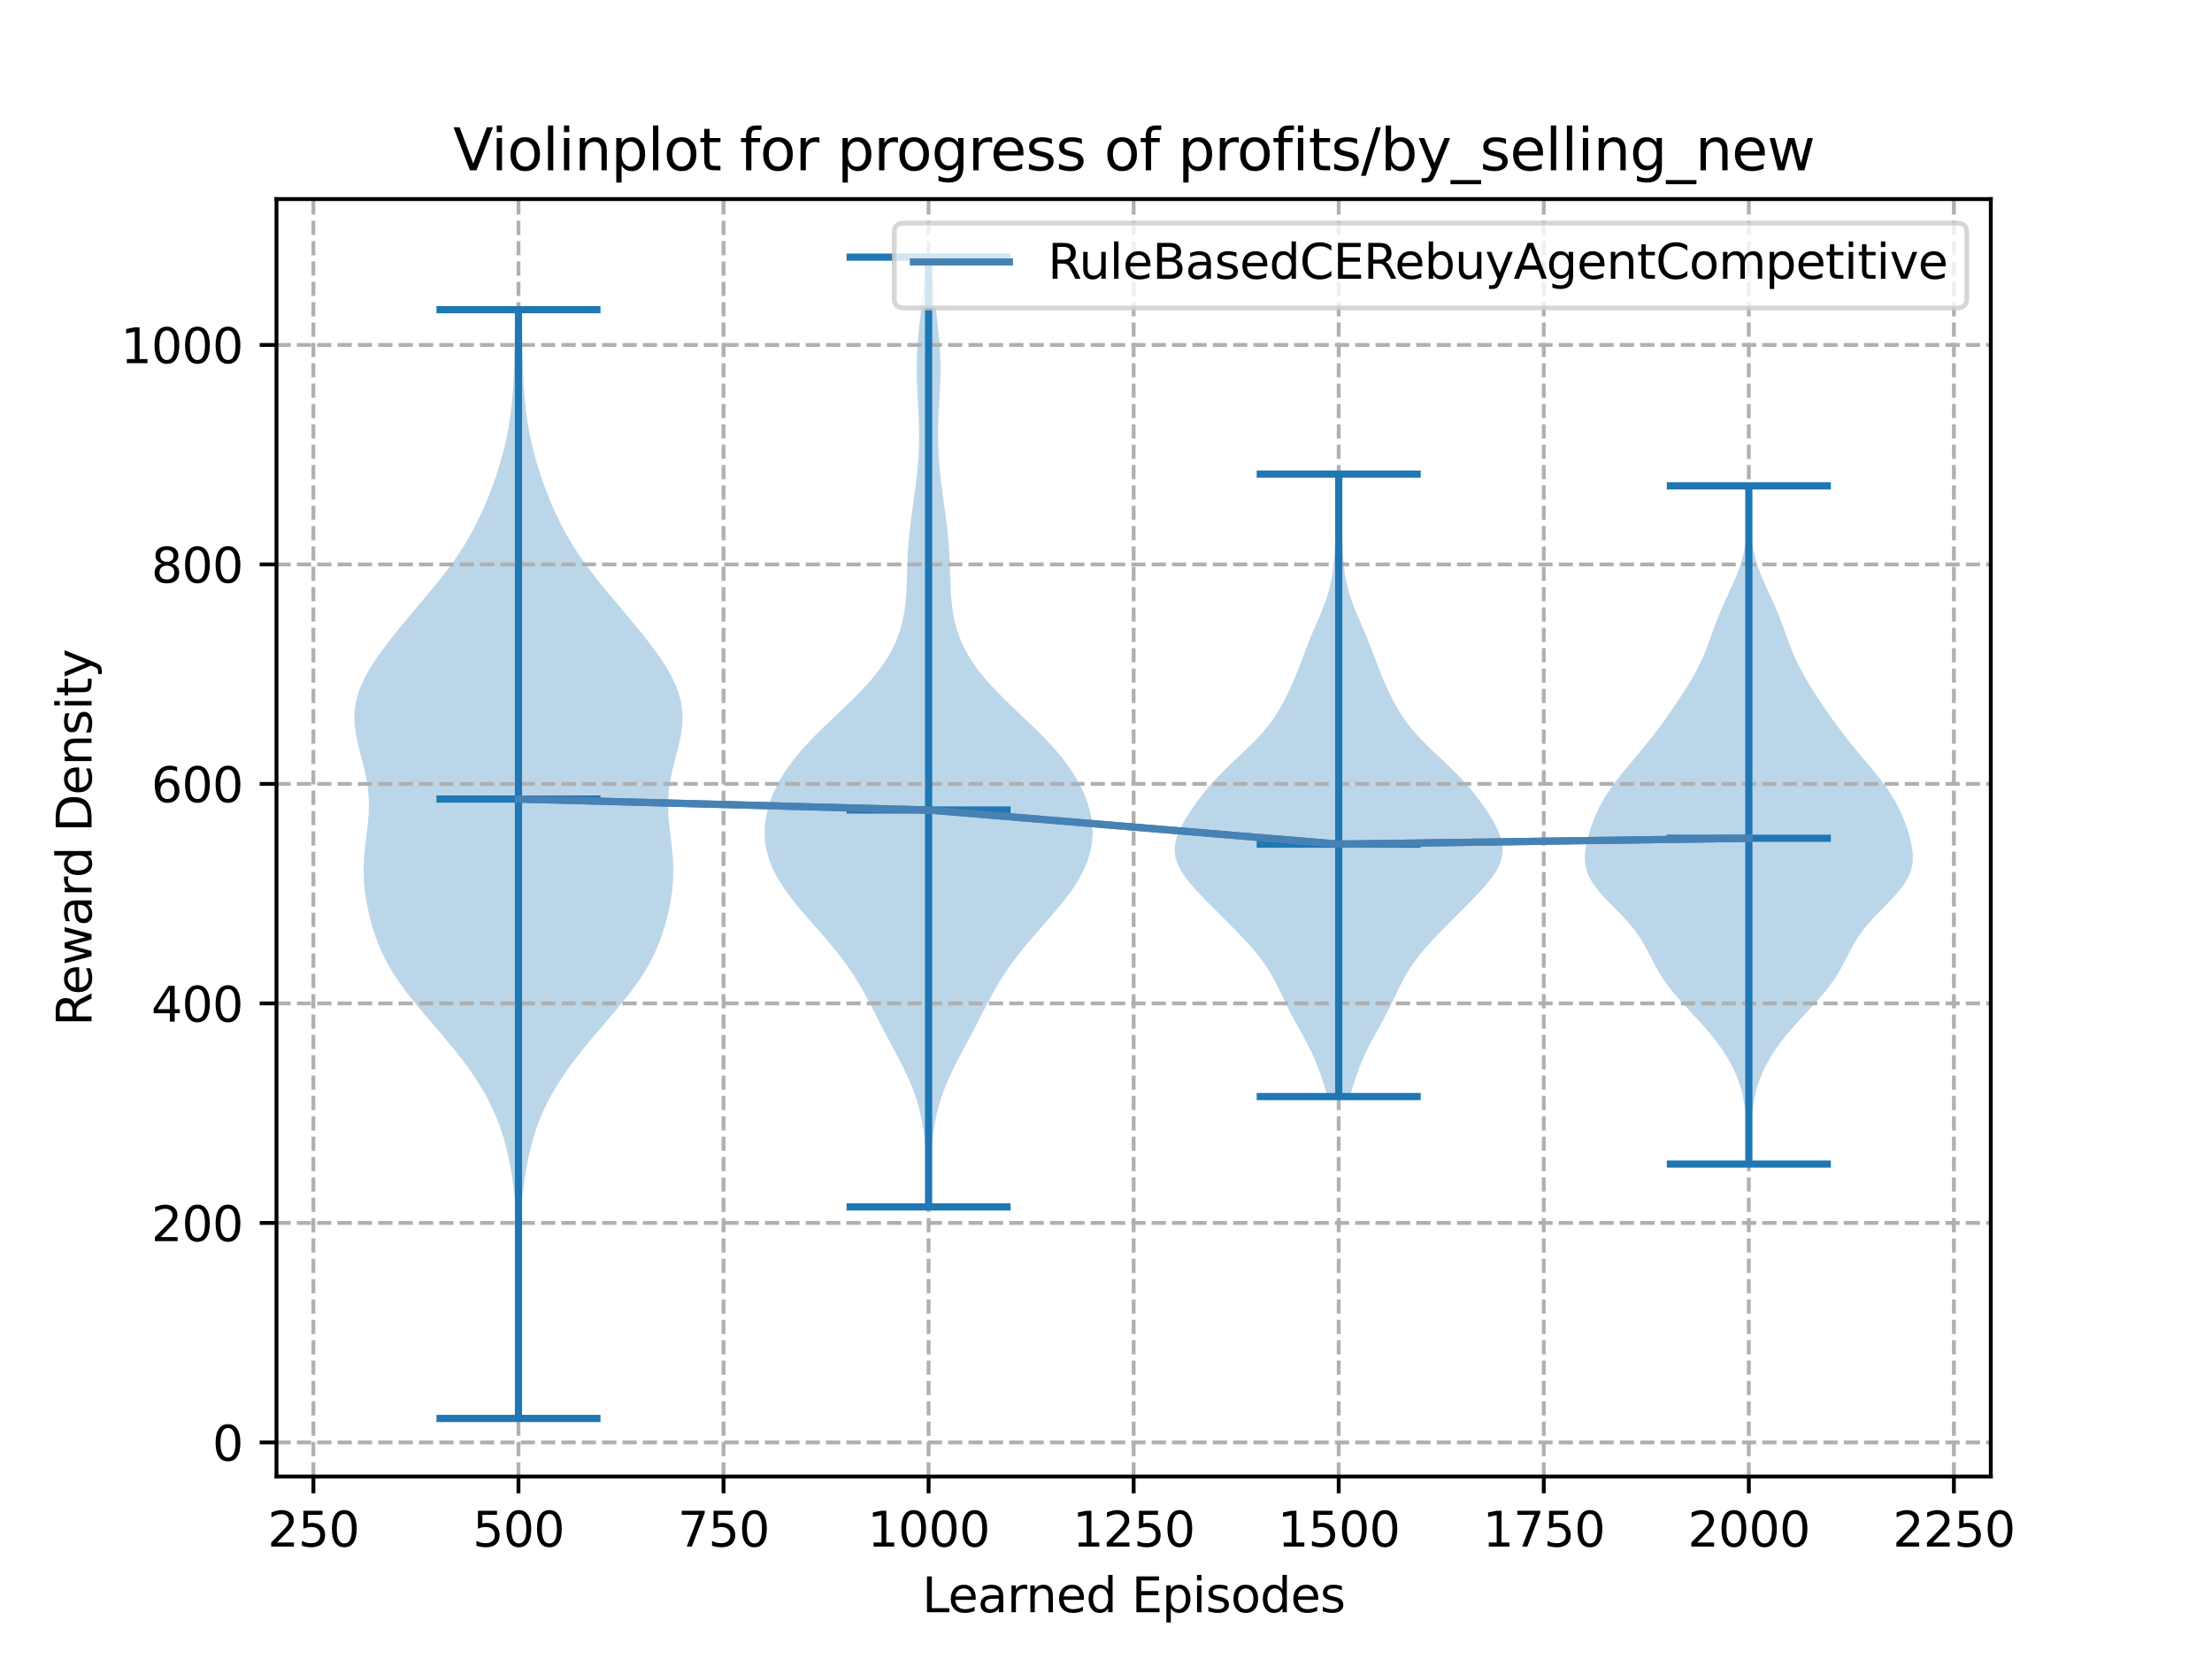<?xml version="1.0" encoding="utf-8" standalone="no"?>
<!DOCTYPE svg PUBLIC "-//W3C//DTD SVG 1.1//EN"
  "http://www.w3.org/Graphics/SVG/1.1/DTD/svg11.dtd">
<svg xmlns:xlink="http://www.w3.org/1999/xlink" width="460.8pt" height="345.6pt" viewBox="0 0 460.8 345.6" xmlns="http://www.w3.org/2000/svg" version="1.1">
 <defs>
  <style type="text/css">*{stroke-linejoin: round; stroke-linecap: butt}</style>
 </defs>
 <g id="figure_1">
  <g id="patch_1">
   <path d="M 0 345.6 
L 460.8 345.6 
L 460.8 0 
L 0 0 
z
" style="fill: #ffffff"/>
  </g>
  <g id="axes_1">
   <g id="patch_2">
    <path d="M 57.6 307.584 
L 414.72 307.584 
L 414.72 41.472 
L 57.6 41.472 
z
" style="fill: #ffffff"/>
   </g>
   <g id="PolyCollection_1">
    <path d="M 108.28 295.488 
L 107.733 295.488 
L 107.742 293.155 
L 107.765 290.822 
L 107.8 288.489 
L 107.84 286.156 
L 107.881 283.823 
L 107.917 281.49 
L 107.947 279.156 
L 107.969 276.823 
L 107.983 274.49 
L 107.991 272.157 
L 107.993 269.824 
L 107.988 267.491 
L 107.974 265.158 
L 107.948 262.825 
L 107.904 260.492 
L 107.834 258.159 
L 107.732 255.826 
L 107.589 253.493 
L 107.4 251.159 
L 107.159 248.826 
L 106.862 246.493 
L 106.503 244.16 
L 106.073 241.827 
L 105.558 239.494 
L 104.937 237.161 
L 104.19 234.828 
L 103.295 232.495 
L 102.237 230.162 
L 101.007 227.829 
L 99.608 225.496 
L 98.047 223.163 
L 96.339 220.829 
L 94.507 218.496 
L 92.58 216.163 
L 90.593 213.83 
L 88.594 211.497 
L 86.637 209.164 
L 84.777 206.831 
L 83.068 204.498 
L 81.55 202.165 
L 80.242 199.832 
L 79.144 197.499 
L 78.236 195.166 
L 77.489 192.832 
L 76.878 190.499 
L 76.39 188.166 
L 76.028 185.833 
L 75.807 183.5 
L 75.74 181.167 
L 75.826 178.834 
L 76.038 176.501 
L 76.32 174.168 
L 76.6 171.835 
L 76.798 169.502 
L 76.849 167.169 
L 76.711 164.836 
L 76.379 162.502 
L 75.882 160.169 
L 75.285 157.836 
L 74.679 155.503 
L 74.17 153.17 
L 73.859 150.837 
L 73.833 148.504 
L 74.143 146.171 
L 74.807 143.838 
L 75.806 141.505 
L 77.094 139.172 
L 78.615 136.839 
L 80.31 134.505 
L 82.129 132.172 
L 84.03 129.839 
L 85.981 127.506 
L 87.948 125.173 
L 89.897 122.84 
L 91.787 120.507 
L 93.58 118.174 
L 95.244 115.841 
L 96.759 113.508 
L 98.124 111.175 
L 99.35 108.842 
L 100.457 106.509 
L 101.463 104.175 
L 102.382 101.842 
L 103.219 99.509 
L 103.974 97.176 
L 104.645 94.843 
L 105.229 92.51 
L 105.724 90.177 
L 106.132 87.844 
L 106.456 85.511 
L 106.703 83.178 
L 106.882 80.845 
L 107.006 78.512 
L 107.089 76.178 
L 107.148 73.845 
L 107.198 71.512 
L 107.251 69.179 
L 107.315 66.846 
L 107.392 64.513 
L 108.622 64.513 
L 108.622 64.513 
L 108.699 66.846 
L 108.762 69.179 
L 108.816 71.512 
L 108.866 73.845 
L 108.925 76.178 
L 109.008 78.512 
L 109.132 80.845 
L 109.311 83.178 
L 109.558 85.511 
L 109.882 87.844 
L 110.29 90.177 
L 110.785 92.51 
L 111.369 94.843 
L 112.04 97.176 
L 112.795 99.509 
L 113.632 101.842 
L 114.551 104.175 
L 115.557 106.509 
L 116.664 108.842 
L 117.89 111.175 
L 119.255 113.508 
L 120.77 115.841 
L 122.434 118.174 
L 124.227 120.507 
L 126.117 122.84 
L 128.066 125.173 
L 130.033 127.506 
L 131.984 129.839 
L 133.885 132.172 
L 135.704 134.505 
L 137.399 136.839 
L 138.92 139.172 
L 140.208 141.505 
L 141.206 143.838 
L 141.87 146.171 
L 142.181 148.504 
L 142.154 150.837 
L 141.844 153.17 
L 141.334 155.503 
L 140.729 157.836 
L 140.132 160.169 
L 139.635 162.502 
L 139.303 164.836 
L 139.165 167.169 
L 139.216 169.502 
L 139.414 171.835 
L 139.694 174.168 
L 139.976 176.501 
L 140.188 178.834 
L 140.274 181.167 
L 140.207 183.5 
L 139.986 185.833 
L 139.624 188.166 
L 139.135 190.499 
L 138.524 192.832 
L 137.778 195.166 
L 136.87 197.499 
L 135.772 199.832 
L 134.464 202.165 
L 132.946 204.498 
L 131.237 206.831 
L 129.377 209.164 
L 127.42 211.497 
L 125.421 213.83 
L 123.434 216.163 
L 121.506 218.496 
L 119.675 220.829 
L 117.967 223.163 
L 116.406 225.496 
L 115.007 227.829 
L 113.777 230.162 
L 112.719 232.495 
L 111.824 234.828 
L 111.076 237.161 
L 110.456 239.494 
L 109.94 241.827 
L 109.511 244.16 
L 109.152 246.493 
L 108.855 248.826 
L 108.614 251.159 
L 108.425 253.493 
L 108.282 255.826 
L 108.179 258.159 
L 108.11 260.492 
L 108.066 262.825 
L 108.039 265.158 
L 108.026 267.491 
L 108.021 269.824 
L 108.023 272.157 
L 108.031 274.49 
L 108.045 276.823 
L 108.067 279.156 
L 108.097 281.49 
L 108.133 283.823 
L 108.174 286.156 
L 108.214 288.489 
L 108.249 290.822 
L 108.272 293.155 
L 108.28 295.488 
z
" clip-path="url(#pbd06e5f1d9)" style="fill: #1f77b4; fill-opacity: 0.3"/>
   </g>
   <g id="PolyCollection_2">
    <path d="M 193.674 251.418 
L 193.21 251.418 
L 193.189 249.42 
L 193.163 247.421 
L 193.124 245.423 
L 193.064 243.424 
L 192.971 241.426 
L 192.834 239.427 
L 192.641 237.429 
L 192.38 235.43 
L 192.036 233.432 
L 191.594 231.433 
L 191.043 229.435 
L 190.372 227.436 
L 189.581 225.438 
L 188.68 223.44 
L 187.691 221.441 
L 186.644 219.443 
L 185.574 217.444 
L 184.508 215.446 
L 183.464 213.447 
L 182.44 211.449 
L 181.417 209.45 
L 180.363 207.452 
L 179.243 205.453 
L 178.023 203.455 
L 176.682 201.456 
L 175.214 199.458 
L 173.627 197.459 
L 171.946 195.461 
L 170.207 193.462 
L 168.454 191.464 
L 166.738 189.465 
L 165.112 187.467 
L 163.623 185.468 
L 162.316 183.47 
L 161.222 181.471 
L 160.364 179.473 
L 159.753 177.474 
L 159.39 175.476 
L 159.268 173.477 
L 159.378 171.479 
L 159.706 169.48 
L 160.242 167.482 
L 160.978 165.483 
L 161.913 163.485 
L 163.048 161.486 
L 164.385 159.488 
L 165.923 157.489 
L 167.651 155.491 
L 169.543 153.492 
L 171.561 151.494 
L 173.653 149.495 
L 175.759 147.497 
L 177.816 145.498 
L 179.768 143.5 
L 181.566 141.501 
L 183.174 139.503 
L 184.57 137.505 
L 185.743 135.506 
L 186.696 133.508 
L 187.439 131.509 
L 187.992 129.511 
L 188.382 127.512 
L 188.639 125.514 
L 188.797 123.515 
L 188.89 121.517 
L 188.953 119.518 
L 189.016 117.52 
L 189.103 115.521 
L 189.23 113.523 
L 189.404 111.524 
L 189.623 109.526 
L 189.876 107.527 
L 190.15 105.529 
L 190.428 103.53 
L 190.696 101.532 
L 190.938 99.533 
L 191.144 97.535 
L 191.304 95.536 
L 191.412 93.538 
L 191.464 91.539 
L 191.46 89.541 
L 191.406 87.542 
L 191.315 85.544 
L 191.203 83.545 
L 191.092 81.547 
L 191.004 79.548 
L 190.958 77.55 
L 190.967 75.551 
L 191.038 73.553 
L 191.167 71.554 
L 191.344 69.556 
L 191.553 67.557 
L 191.777 65.559 
L 191.999 63.56 
L 192.206 61.562 
L 192.39 59.563 
L 192.548 57.565 
L 192.682 55.566 
L 192.797 53.568 
L 194.088 53.568 
L 194.088 53.568 
L 194.203 55.566 
L 194.337 57.565 
L 194.495 59.563 
L 194.679 61.562 
L 194.885 63.56 
L 195.108 65.559 
L 195.332 67.557 
L 195.541 69.556 
L 195.718 71.554 
L 195.847 73.553 
L 195.917 75.551 
L 195.927 77.55 
L 195.88 79.548 
L 195.792 81.547 
L 195.681 83.545 
L 195.57 85.544 
L 195.478 87.542 
L 195.425 89.541 
L 195.421 91.539 
L 195.472 93.538 
L 195.58 95.536 
L 195.741 97.535 
L 195.946 99.533 
L 196.189 101.532 
L 196.456 103.53 
L 196.735 105.529 
L 197.009 107.527 
L 197.262 109.526 
L 197.48 111.524 
L 197.654 113.523 
L 197.781 115.521 
L 197.868 117.52 
L 197.931 119.518 
L 197.994 121.517 
L 198.088 123.515 
L 198.246 125.514 
L 198.502 127.512 
L 198.892 129.511 
L 199.446 131.509 
L 200.189 133.508 
L 201.142 135.506 
L 202.315 137.505 
L 203.71 139.503 
L 205.319 141.501 
L 207.117 143.5 
L 209.068 145.498 
L 211.126 147.497 
L 213.231 149.495 
L 215.323 151.494 
L 217.341 153.492 
L 219.234 155.491 
L 220.961 157.489 
L 222.499 159.488 
L 223.837 161.486 
L 224.971 163.485 
L 225.906 165.483 
L 226.643 167.482 
L 227.179 169.48 
L 227.507 171.479 
L 227.616 173.477 
L 227.495 175.476 
L 227.132 177.474 
L 226.521 179.473 
L 225.663 181.471 
L 224.569 183.47 
L 223.261 185.468 
L 221.773 187.467 
L 220.146 189.465 
L 218.431 191.464 
L 216.678 193.462 
L 214.938 195.461 
L 213.257 197.459 
L 211.671 199.458 
L 210.202 201.456 
L 208.862 203.455 
L 207.642 205.453 
L 206.522 207.452 
L 205.468 209.45 
L 204.445 211.449 
L 203.421 213.447 
L 202.376 215.446 
L 201.311 217.444 
L 200.24 219.443 
L 199.194 221.441 
L 198.204 223.44 
L 197.303 225.438 
L 196.513 227.436 
L 195.842 229.435 
L 195.29 231.433 
L 194.849 233.432 
L 194.505 235.43 
L 194.244 237.429 
L 194.051 239.427 
L 193.914 241.426 
L 193.821 243.424 
L 193.76 245.423 
L 193.721 247.421 
L 193.695 249.42 
L 193.674 251.418 
z
" clip-path="url(#pbd06e5f1d9)" style="fill: #1f77b4; fill-opacity: 0.3"/>
   </g>
   <g id="PolyCollection_3">
    <path d="M 281.22 228.431 
L 276.535 228.431 
L 276.154 227.122 
L 275.755 225.812 
L 275.332 224.502 
L 274.876 223.192 
L 274.379 221.882 
L 273.833 220.572 
L 273.235 219.263 
L 272.586 217.953 
L 271.898 216.643 
L 271.183 215.333 
L 270.459 214.023 
L 269.742 212.713 
L 269.045 211.404 
L 268.376 210.094 
L 267.734 208.784 
L 267.108 207.474 
L 266.482 206.164 
L 265.833 204.854 
L 265.135 203.545 
L 264.367 202.235 
L 263.511 200.925 
L 262.559 199.615 
L 261.514 198.305 
L 260.385 196.995 
L 259.188 195.686 
L 257.94 194.376 
L 256.659 193.066 
L 255.358 191.756 
L 254.048 190.446 
L 252.74 189.136 
L 251.443 187.827 
L 250.173 186.517 
L 248.954 185.207 
L 247.818 183.897 
L 246.803 182.587 
L 245.952 181.278 
L 245.302 179.968 
L 244.881 178.658 
L 244.704 177.348 
L 244.764 176.038 
L 245.042 174.728 
L 245.507 173.419 
L 246.119 172.109 
L 246.843 170.799 
L 247.651 169.489 
L 248.524 168.179 
L 249.456 166.869 
L 250.449 165.56 
L 251.513 164.25 
L 252.654 162.94 
L 253.876 161.63 
L 255.175 160.32 
L 256.532 159.01 
L 257.923 157.701 
L 259.313 156.391 
L 260.666 155.081 
L 261.949 153.771 
L 263.136 152.461 
L 264.214 151.151 
L 265.182 149.842 
L 266.049 148.532 
L 266.83 147.222 
L 267.543 145.912 
L 268.203 144.602 
L 268.821 143.292 
L 269.403 141.983 
L 269.954 140.673 
L 270.478 139.363 
L 270.982 138.053 
L 271.474 136.743 
L 271.967 135.433 
L 272.472 134.124 
L 272.995 132.814 
L 273.541 131.504 
L 274.102 130.194 
L 274.668 128.884 
L 275.223 127.574 
L 275.749 126.265 
L 276.229 124.955 
L 276.652 123.645 
L 277.01 122.335 
L 277.303 121.025 
L 277.536 119.716 
L 277.717 118.406 
L 277.854 117.096 
L 277.959 115.786 
L 278.04 114.476 
L 278.104 113.166 
L 278.158 111.857 
L 278.205 110.547 
L 278.248 109.237 
L 278.288 107.927 
L 278.326 106.617 
L 278.363 105.307 
L 278.399 103.998 
L 278.434 102.688 
L 278.468 101.378 
L 278.503 100.068 
L 278.54 98.758 
L 279.216 98.758 
L 279.216 98.758 
L 279.252 100.068 
L 279.287 101.378 
L 279.322 102.688 
L 279.356 103.998 
L 279.392 105.307 
L 279.429 106.617 
L 279.467 107.927 
L 279.508 109.237 
L 279.551 110.547 
L 279.598 111.857 
L 279.651 113.166 
L 279.716 114.476 
L 279.796 115.786 
L 279.901 117.096 
L 280.039 118.406 
L 280.219 119.716 
L 280.452 121.025 
L 280.745 122.335 
L 281.104 123.645 
L 281.526 124.955 
L 282.006 126.265 
L 282.532 127.574 
L 283.087 128.884 
L 283.653 130.194 
L 284.215 131.504 
L 284.76 132.814 
L 285.284 134.124 
L 285.788 135.433 
L 286.281 136.743 
L 286.774 138.053 
L 287.277 139.363 
L 287.801 140.673 
L 288.352 141.983 
L 288.934 143.292 
L 289.552 144.602 
L 290.212 145.912 
L 290.925 147.222 
L 291.707 148.532 
L 292.574 149.842 
L 293.542 151.151 
L 294.62 152.461 
L 295.807 153.771 
L 297.089 155.081 
L 298.442 156.391 
L 299.832 157.701 
L 301.223 159.01 
L 302.581 160.32 
L 303.879 161.63 
L 305.102 162.94 
L 306.243 164.25 
L 307.306 165.56 
L 308.3 166.869 
L 309.231 168.179 
L 310.104 169.489 
L 310.912 170.799 
L 311.636 172.109 
L 312.249 173.419 
L 312.713 174.728 
L 312.991 176.038 
L 313.052 177.348 
L 312.874 178.658 
L 312.453 179.968 
L 311.803 181.278 
L 310.952 182.587 
L 309.937 183.897 
L 308.801 185.207 
L 307.582 186.517 
L 306.312 187.827 
L 305.015 189.136 
L 303.707 190.446 
L 302.398 191.756 
L 301.097 193.066 
L 299.815 194.376 
L 298.567 195.686 
L 297.37 196.995 
L 296.241 198.305 
L 295.196 199.615 
L 294.245 200.925 
L 293.389 202.235 
L 292.62 203.545 
L 291.922 204.854 
L 291.273 206.164 
L 290.647 207.474 
L 290.022 208.784 
L 289.379 210.094 
L 288.71 211.404 
L 288.014 212.713 
L 287.297 214.023 
L 286.572 215.333 
L 285.857 216.643 
L 285.169 217.953 
L 284.521 219.263 
L 283.922 220.572 
L 283.376 221.882 
L 282.879 223.192 
L 282.424 224.502 
L 282.001 225.812 
L 281.601 227.122 
L 281.22 228.431 
z
" clip-path="url(#pbd06e5f1d9)" style="fill: #1f77b4; fill-opacity: 0.3"/>
   </g>
   <g id="PolyCollection_4">
    <path d="M 364.626 242.495 
L 364.001 242.495 
L 363.975 241.068 
L 363.951 239.641 
L 363.924 238.214 
L 363.89 236.787 
L 363.841 235.36 
L 363.769 233.933 
L 363.664 232.506 
L 363.514 231.079 
L 363.307 229.652 
L 363.03 228.225 
L 362.672 226.798 
L 362.225 225.371 
L 361.681 223.944 
L 361.037 222.517 
L 360.291 221.09 
L 359.441 219.663 
L 358.489 218.236 
L 357.438 216.809 
L 356.294 215.382 
L 355.07 213.955 
L 353.784 212.528 
L 352.463 211.101 
L 351.14 209.674 
L 349.85 208.247 
L 348.628 206.82 
L 347.503 205.393 
L 346.489 203.966 
L 345.589 202.539 
L 344.783 201.112 
L 344.037 199.685 
L 343.305 198.258 
L 342.532 196.831 
L 341.668 195.404 
L 340.675 193.977 
L 339.536 192.55 
L 338.261 191.122 
L 336.887 189.695 
L 335.476 188.268 
L 334.106 186.841 
L 332.86 185.414 
L 331.81 183.987 
L 331.005 182.56 
L 330.468 181.133 
L 330.19 179.706 
L 330.139 178.279 
L 330.27 176.852 
L 330.537 175.425 
L 330.901 173.998 
L 331.34 172.571 
L 331.846 171.144 
L 332.426 169.717 
L 333.09 168.29 
L 333.85 166.863 
L 334.711 165.436 
L 335.673 164.009 
L 336.725 162.582 
L 337.85 161.155 
L 339.025 159.728 
L 340.227 158.301 
L 341.429 156.874 
L 342.612 155.447 
L 343.761 154.02 
L 344.869 152.593 
L 345.937 151.166 
L 346.969 149.739 
L 347.971 148.312 
L 348.95 146.885 
L 349.905 145.458 
L 350.833 144.031 
L 351.725 142.604 
L 352.571 141.177 
L 353.36 139.75 
L 354.084 138.323 
L 354.742 136.896 
L 355.338 135.469 
L 355.887 134.042 
L 356.408 132.615 
L 356.922 131.188 
L 357.449 129.761 
L 358.006 128.334 
L 358.6 126.907 
L 359.229 125.48 
L 359.881 124.053 
L 360.539 122.626 
L 361.181 121.199 
L 361.783 119.772 
L 362.325 118.345 
L 362.793 116.918 
L 363.175 115.491 
L 363.47 114.064 
L 363.681 112.637 
L 363.817 111.21 
L 363.89 109.783 
L 363.914 108.356 
L 363.905 106.929 
L 363.879 105.502 
L 363.85 104.075 
L 363.829 102.648 
L 363.824 101.221 
L 364.802 101.221 
L 364.802 101.221 
L 364.797 102.648 
L 364.776 104.075 
L 364.747 105.502 
L 364.721 106.929 
L 364.712 108.356 
L 364.736 109.783 
L 364.809 111.21 
L 364.945 112.637 
L 365.156 114.064 
L 365.451 115.491 
L 365.834 116.918 
L 366.301 118.345 
L 366.843 119.772 
L 367.446 121.199 
L 368.087 122.626 
L 368.745 124.053 
L 369.398 125.48 
L 370.026 126.907 
L 370.62 128.334 
L 371.177 129.761 
L 371.704 131.188 
L 372.218 132.615 
L 372.739 134.042 
L 373.288 135.469 
L 373.884 136.896 
L 374.542 138.323 
L 375.266 139.75 
L 376.055 141.177 
L 376.901 142.604 
L 377.794 144.031 
L 378.721 145.458 
L 379.676 146.885 
L 380.655 148.312 
L 381.657 149.739 
L 382.689 151.166 
L 383.757 152.593 
L 384.865 154.02 
L 386.014 155.447 
L 387.197 156.874 
L 388.4 158.301 
L 389.601 159.728 
L 390.776 161.155 
L 391.901 162.582 
L 392.953 164.009 
L 393.915 165.436 
L 394.776 166.863 
L 395.536 168.29 
L 396.2 169.717 
L 396.78 171.144 
L 397.287 172.571 
L 397.725 173.998 
L 398.089 175.425 
L 398.356 176.852 
L 398.487 178.279 
L 398.437 179.706 
L 398.159 181.133 
L 397.621 182.56 
L 396.817 183.987 
L 395.766 185.414 
L 394.52 186.841 
L 393.151 188.268 
L 391.74 189.695 
L 390.365 191.122 
L 389.09 192.55 
L 387.951 193.977 
L 386.958 195.404 
L 386.095 196.831 
L 385.322 198.258 
L 384.589 199.685 
L 383.843 201.112 
L 383.038 202.539 
L 382.137 203.966 
L 381.124 205.393 
L 379.998 206.82 
L 378.777 208.247 
L 377.487 209.674 
L 376.163 211.101 
L 374.842 212.528 
L 373.556 213.955 
L 372.332 215.382 
L 371.188 216.809 
L 370.137 218.236 
L 369.185 219.663 
L 368.336 221.09 
L 367.589 222.517 
L 366.945 223.944 
L 366.401 225.371 
L 365.954 226.798 
L 365.596 228.225 
L 365.319 229.652 
L 365.112 231.079 
L 364.962 232.506 
L 364.857 233.933 
L 364.785 235.36 
L 364.736 236.787 
L 364.702 238.214 
L 364.676 239.641 
L 364.651 241.068 
L 364.626 242.495 
z
" clip-path="url(#pbd06e5f1d9)" style="fill: #1f77b4; fill-opacity: 0.3"/>
   </g>
   <g id="matplotlib.axis_1">
    <g id="xtick_1">
     <g id="line2d_1">
      <path d="M 65.289 307.584 
L 65.289 41.472 
" clip-path="url(#pbd06e5f1d9)" style="fill: none; stroke-dasharray: 2.96,1.28; stroke-dashoffset: 0; stroke: #b0b0b0; stroke-width: 0.8"/>
     </g>
     <g id="line2d_2">
      <defs>
       <path id="m93fabbde6c" d="M 0 0 
L 0 3.5 
" style="stroke: #000000; stroke-width: 0.8"/>
      </defs>
      <g>
       <use xlink:href="#m93fabbde6c" x="65.289" y="307.584" style="stroke: #000000; stroke-width: 0.8"/>
      </g>
     </g>
     <g id="text_1">
      <!-- 250 -->
      <g transform="translate(55.745 322.182)scale(0.1 -0.1)">
       <defs>
        <path id="DejaVuSans-32" d="M 1228 531 
L 3431 531 
L 3431 0 
L 469 0 
L 469 531 
Q 828 903 1448 1529 
Q 2069 2156 2228 2338 
Q 2531 2678 2651 2914 
Q 2772 3150 2772 3378 
Q 2772 3750 2511 3984 
Q 2250 4219 1831 4219 
Q 1534 4219 1204 4116 
Q 875 4013 500 3803 
L 500 4441 
Q 881 4594 1212 4672 
Q 1544 4750 1819 4750 
Q 2544 4750 2975 4387 
Q 3406 4025 3406 3419 
Q 3406 3131 3298 2873 
Q 3191 2616 2906 2266 
Q 2828 2175 2409 1742 
Q 1991 1309 1228 531 
z
" transform="scale(0.016)"/>
        <path id="DejaVuSans-35" d="M 691 4666 
L 3169 4666 
L 3169 4134 
L 1269 4134 
L 1269 2991 
Q 1406 3038 1543 3061 
Q 1681 3084 1819 3084 
Q 2600 3084 3056 2656 
Q 3513 2228 3513 1497 
Q 3513 744 3044 326 
Q 2575 -91 1722 -91 
Q 1428 -91 1123 -41 
Q 819 9 494 109 
L 494 744 
Q 775 591 1075 516 
Q 1375 441 1709 441 
Q 2250 441 2565 725 
Q 2881 1009 2881 1497 
Q 2881 1984 2565 2268 
Q 2250 2553 1709 2553 
Q 1456 2553 1204 2497 
Q 953 2441 691 2322 
L 691 4666 
z
" transform="scale(0.016)"/>
        <path id="DejaVuSans-30" d="M 2034 4250 
Q 1547 4250 1301 3770 
Q 1056 3291 1056 2328 
Q 1056 1369 1301 889 
Q 1547 409 2034 409 
Q 2525 409 2770 889 
Q 3016 1369 3016 2328 
Q 3016 3291 2770 3770 
Q 2525 4250 2034 4250 
z
M 2034 4750 
Q 2819 4750 3233 4129 
Q 3647 3509 3647 2328 
Q 3647 1150 3233 529 
Q 2819 -91 2034 -91 
Q 1250 -91 836 529 
Q 422 1150 422 2328 
Q 422 3509 836 4129 
Q 1250 4750 2034 4750 
z
" transform="scale(0.016)"/>
       </defs>
       <use xlink:href="#DejaVuSans-32"/>
       <use xlink:href="#DejaVuSans-35" x="63.623"/>
       <use xlink:href="#DejaVuSans-30" x="127.246"/>
      </g>
     </g>
    </g>
    <g id="xtick_2">
     <g id="line2d_3">
      <path d="M 108.007 307.584 
L 108.007 41.472 
" clip-path="url(#pbd06e5f1d9)" style="fill: none; stroke-dasharray: 2.96,1.28; stroke-dashoffset: 0; stroke: #b0b0b0; stroke-width: 0.8"/>
     </g>
     <g id="line2d_4">
      <g>
       <use xlink:href="#m93fabbde6c" x="108.007" y="307.584" style="stroke: #000000; stroke-width: 0.8"/>
      </g>
     </g>
     <g id="text_2">
      <!-- 500 -->
      <g transform="translate(98.463 322.182)scale(0.1 -0.1)">
       <use xlink:href="#DejaVuSans-35"/>
       <use xlink:href="#DejaVuSans-30" x="63.623"/>
       <use xlink:href="#DejaVuSans-30" x="127.246"/>
      </g>
     </g>
    </g>
    <g id="xtick_3">
     <g id="line2d_5">
      <path d="M 150.725 307.584 
L 150.725 41.472 
" clip-path="url(#pbd06e5f1d9)" style="fill: none; stroke-dasharray: 2.96,1.28; stroke-dashoffset: 0; stroke: #b0b0b0; stroke-width: 0.8"/>
     </g>
     <g id="line2d_6">
      <g>
       <use xlink:href="#m93fabbde6c" x="150.725" y="307.584" style="stroke: #000000; stroke-width: 0.8"/>
      </g>
     </g>
     <g id="text_3">
      <!-- 750 -->
      <g transform="translate(141.181 322.182)scale(0.1 -0.1)">
       <defs>
        <path id="DejaVuSans-37" d="M 525 4666 
L 3525 4666 
L 3525 4397 
L 1831 0 
L 1172 0 
L 2766 4134 
L 525 4134 
L 525 4666 
z
" transform="scale(0.016)"/>
       </defs>
       <use xlink:href="#DejaVuSans-37"/>
       <use xlink:href="#DejaVuSans-35" x="63.623"/>
       <use xlink:href="#DejaVuSans-30" x="127.246"/>
      </g>
     </g>
    </g>
    <g id="xtick_4">
     <g id="line2d_7">
      <path d="M 193.442 307.584 
L 193.442 41.472 
" clip-path="url(#pbd06e5f1d9)" style="fill: none; stroke-dasharray: 2.96,1.28; stroke-dashoffset: 0; stroke: #b0b0b0; stroke-width: 0.8"/>
     </g>
     <g id="line2d_8">
      <g>
       <use xlink:href="#m93fabbde6c" x="193.442" y="307.584" style="stroke: #000000; stroke-width: 0.8"/>
      </g>
     </g>
     <g id="text_4">
      <!-- 1000 -->
      <g transform="translate(180.717 322.182)scale(0.1 -0.1)">
       <defs>
        <path id="DejaVuSans-31" d="M 794 531 
L 1825 531 
L 1825 4091 
L 703 3866 
L 703 4441 
L 1819 4666 
L 2450 4666 
L 2450 531 
L 3481 531 
L 3481 0 
L 794 0 
L 794 531 
z
" transform="scale(0.016)"/>
       </defs>
       <use xlink:href="#DejaVuSans-31"/>
       <use xlink:href="#DejaVuSans-30" x="63.623"/>
       <use xlink:href="#DejaVuSans-30" x="127.246"/>
       <use xlink:href="#DejaVuSans-30" x="190.869"/>
      </g>
     </g>
    </g>
    <g id="xtick_5">
     <g id="line2d_9">
      <path d="M 236.16 307.584 
L 236.16 41.472 
" clip-path="url(#pbd06e5f1d9)" style="fill: none; stroke-dasharray: 2.96,1.28; stroke-dashoffset: 0; stroke: #b0b0b0; stroke-width: 0.8"/>
     </g>
     <g id="line2d_10">
      <g>
       <use xlink:href="#m93fabbde6c" x="236.16" y="307.584" style="stroke: #000000; stroke-width: 0.8"/>
      </g>
     </g>
     <g id="text_5">
      <!-- 1250 -->
      <g transform="translate(223.435 322.182)scale(0.1 -0.1)">
       <use xlink:href="#DejaVuSans-31"/>
       <use xlink:href="#DejaVuSans-32" x="63.623"/>
       <use xlink:href="#DejaVuSans-35" x="127.246"/>
       <use xlink:href="#DejaVuSans-30" x="190.869"/>
      </g>
     </g>
    </g>
    <g id="xtick_6">
     <g id="line2d_11">
      <path d="M 278.878 307.584 
L 278.878 41.472 
" clip-path="url(#pbd06e5f1d9)" style="fill: none; stroke-dasharray: 2.96,1.28; stroke-dashoffset: 0; stroke: #b0b0b0; stroke-width: 0.8"/>
     </g>
     <g id="line2d_12">
      <g>
       <use xlink:href="#m93fabbde6c" x="278.878" y="307.584" style="stroke: #000000; stroke-width: 0.8"/>
      </g>
     </g>
     <g id="text_6">
      <!-- 1500 -->
      <g transform="translate(266.153 322.182)scale(0.1 -0.1)">
       <use xlink:href="#DejaVuSans-31"/>
       <use xlink:href="#DejaVuSans-35" x="63.623"/>
       <use xlink:href="#DejaVuSans-30" x="127.246"/>
       <use xlink:href="#DejaVuSans-30" x="190.869"/>
      </g>
     </g>
    </g>
    <g id="xtick_7">
     <g id="line2d_13">
      <path d="M 321.595 307.584 
L 321.595 41.472 
" clip-path="url(#pbd06e5f1d9)" style="fill: none; stroke-dasharray: 2.96,1.28; stroke-dashoffset: 0; stroke: #b0b0b0; stroke-width: 0.8"/>
     </g>
     <g id="line2d_14">
      <g>
       <use xlink:href="#m93fabbde6c" x="321.595" y="307.584" style="stroke: #000000; stroke-width: 0.8"/>
      </g>
     </g>
     <g id="text_7">
      <!-- 1750 -->
      <g transform="translate(308.87 322.182)scale(0.1 -0.1)">
       <use xlink:href="#DejaVuSans-31"/>
       <use xlink:href="#DejaVuSans-37" x="63.623"/>
       <use xlink:href="#DejaVuSans-35" x="127.246"/>
       <use xlink:href="#DejaVuSans-30" x="190.869"/>
      </g>
     </g>
    </g>
    <g id="xtick_8">
     <g id="line2d_15">
      <path d="M 364.313 307.584 
L 364.313 41.472 
" clip-path="url(#pbd06e5f1d9)" style="fill: none; stroke-dasharray: 2.96,1.28; stroke-dashoffset: 0; stroke: #b0b0b0; stroke-width: 0.8"/>
     </g>
     <g id="line2d_16">
      <g>
       <use xlink:href="#m93fabbde6c" x="364.313" y="307.584" style="stroke: #000000; stroke-width: 0.8"/>
      </g>
     </g>
     <g id="text_8">
      <!-- 2000 -->
      <g transform="translate(351.588 322.182)scale(0.1 -0.1)">
       <use xlink:href="#DejaVuSans-32"/>
       <use xlink:href="#DejaVuSans-30" x="63.623"/>
       <use xlink:href="#DejaVuSans-30" x="127.246"/>
       <use xlink:href="#DejaVuSans-30" x="190.869"/>
      </g>
     </g>
    </g>
    <g id="xtick_9">
     <g id="line2d_17">
      <path d="M 407.031 307.584 
L 407.031 41.472 
" clip-path="url(#pbd06e5f1d9)" style="fill: none; stroke-dasharray: 2.96,1.28; stroke-dashoffset: 0; stroke: #b0b0b0; stroke-width: 0.8"/>
     </g>
     <g id="line2d_18">
      <g>
       <use xlink:href="#m93fabbde6c" x="407.031" y="307.584" style="stroke: #000000; stroke-width: 0.8"/>
      </g>
     </g>
     <g id="text_9">
      <!-- 2250 -->
      <g transform="translate(394.306 322.182)scale(0.1 -0.1)">
       <use xlink:href="#DejaVuSans-32"/>
       <use xlink:href="#DejaVuSans-32" x="63.623"/>
       <use xlink:href="#DejaVuSans-35" x="127.246"/>
       <use xlink:href="#DejaVuSans-30" x="190.869"/>
      </g>
     </g>
    </g>
    <g id="text_10">
     <!-- Learned Episodes -->
     <g transform="translate(192.102 335.861)scale(0.1 -0.1)">
      <defs>
       <path id="DejaVuSans-4c" d="M 628 4666 
L 1259 4666 
L 1259 531 
L 3531 531 
L 3531 0 
L 628 0 
L 628 4666 
z
" transform="scale(0.016)"/>
       <path id="DejaVuSans-65" d="M 3597 1894 
L 3597 1613 
L 953 1613 
Q 991 1019 1311 708 
Q 1631 397 2203 397 
Q 2534 397 2845 478 
Q 3156 559 3463 722 
L 3463 178 
Q 3153 47 2828 -22 
Q 2503 -91 2169 -91 
Q 1331 -91 842 396 
Q 353 884 353 1716 
Q 353 2575 817 3079 
Q 1281 3584 2069 3584 
Q 2775 3584 3186 3129 
Q 3597 2675 3597 1894 
z
M 3022 2063 
Q 3016 2534 2758 2815 
Q 2500 3097 2075 3097 
Q 1594 3097 1305 2825 
Q 1016 2553 972 2059 
L 3022 2063 
z
" transform="scale(0.016)"/>
       <path id="DejaVuSans-61" d="M 2194 1759 
Q 1497 1759 1228 1600 
Q 959 1441 959 1056 
Q 959 750 1161 570 
Q 1363 391 1709 391 
Q 2188 391 2477 730 
Q 2766 1069 2766 1631 
L 2766 1759 
L 2194 1759 
z
M 3341 1997 
L 3341 0 
L 2766 0 
L 2766 531 
Q 2569 213 2275 61 
Q 1981 -91 1556 -91 
Q 1019 -91 701 211 
Q 384 513 384 1019 
Q 384 1609 779 1909 
Q 1175 2209 1959 2209 
L 2766 2209 
L 2766 2266 
Q 2766 2663 2505 2880 
Q 2244 3097 1772 3097 
Q 1472 3097 1187 3025 
Q 903 2953 641 2809 
L 641 3341 
Q 956 3463 1253 3523 
Q 1550 3584 1831 3584 
Q 2591 3584 2966 3190 
Q 3341 2797 3341 1997 
z
" transform="scale(0.016)"/>
       <path id="DejaVuSans-72" d="M 2631 2963 
Q 2534 3019 2420 3045 
Q 2306 3072 2169 3072 
Q 1681 3072 1420 2755 
Q 1159 2438 1159 1844 
L 1159 0 
L 581 0 
L 581 3500 
L 1159 3500 
L 1159 2956 
Q 1341 3275 1631 3429 
Q 1922 3584 2338 3584 
Q 2397 3584 2469 3576 
Q 2541 3569 2628 3553 
L 2631 2963 
z
" transform="scale(0.016)"/>
       <path id="DejaVuSans-6e" d="M 3513 2113 
L 3513 0 
L 2938 0 
L 2938 2094 
Q 2938 2591 2744 2837 
Q 2550 3084 2163 3084 
Q 1697 3084 1428 2787 
Q 1159 2491 1159 1978 
L 1159 0 
L 581 0 
L 581 3500 
L 1159 3500 
L 1159 2956 
Q 1366 3272 1645 3428 
Q 1925 3584 2291 3584 
Q 2894 3584 3203 3211 
Q 3513 2838 3513 2113 
z
" transform="scale(0.016)"/>
       <path id="DejaVuSans-64" d="M 2906 2969 
L 2906 4863 
L 3481 4863 
L 3481 0 
L 2906 0 
L 2906 525 
Q 2725 213 2448 61 
Q 2172 -91 1784 -91 
Q 1150 -91 751 415 
Q 353 922 353 1747 
Q 353 2572 751 3078 
Q 1150 3584 1784 3584 
Q 2172 3584 2448 3432 
Q 2725 3281 2906 2969 
z
M 947 1747 
Q 947 1113 1208 752 
Q 1469 391 1925 391 
Q 2381 391 2643 752 
Q 2906 1113 2906 1747 
Q 2906 2381 2643 2742 
Q 2381 3103 1925 3103 
Q 1469 3103 1208 2742 
Q 947 2381 947 1747 
z
" transform="scale(0.016)"/>
       <path id="DejaVuSans-20" transform="scale(0.016)"/>
       <path id="DejaVuSans-45" d="M 628 4666 
L 3578 4666 
L 3578 4134 
L 1259 4134 
L 1259 2753 
L 3481 2753 
L 3481 2222 
L 1259 2222 
L 1259 531 
L 3634 531 
L 3634 0 
L 628 0 
L 628 4666 
z
" transform="scale(0.016)"/>
       <path id="DejaVuSans-70" d="M 1159 525 
L 1159 -1331 
L 581 -1331 
L 581 3500 
L 1159 3500 
L 1159 2969 
Q 1341 3281 1617 3432 
Q 1894 3584 2278 3584 
Q 2916 3584 3314 3078 
Q 3713 2572 3713 1747 
Q 3713 922 3314 415 
Q 2916 -91 2278 -91 
Q 1894 -91 1617 61 
Q 1341 213 1159 525 
z
M 3116 1747 
Q 3116 2381 2855 2742 
Q 2594 3103 2138 3103 
Q 1681 3103 1420 2742 
Q 1159 2381 1159 1747 
Q 1159 1113 1420 752 
Q 1681 391 2138 391 
Q 2594 391 2855 752 
Q 3116 1113 3116 1747 
z
" transform="scale(0.016)"/>
       <path id="DejaVuSans-69" d="M 603 3500 
L 1178 3500 
L 1178 0 
L 603 0 
L 603 3500 
z
M 603 4863 
L 1178 4863 
L 1178 4134 
L 603 4134 
L 603 4863 
z
" transform="scale(0.016)"/>
       <path id="DejaVuSans-73" d="M 2834 3397 
L 2834 2853 
Q 2591 2978 2328 3040 
Q 2066 3103 1784 3103 
Q 1356 3103 1142 2972 
Q 928 2841 928 2578 
Q 928 2378 1081 2264 
Q 1234 2150 1697 2047 
L 1894 2003 
Q 2506 1872 2764 1633 
Q 3022 1394 3022 966 
Q 3022 478 2636 193 
Q 2250 -91 1575 -91 
Q 1294 -91 989 -36 
Q 684 19 347 128 
L 347 722 
Q 666 556 975 473 
Q 1284 391 1588 391 
Q 1994 391 2212 530 
Q 2431 669 2431 922 
Q 2431 1156 2273 1281 
Q 2116 1406 1581 1522 
L 1381 1569 
Q 847 1681 609 1914 
Q 372 2147 372 2553 
Q 372 3047 722 3315 
Q 1072 3584 1716 3584 
Q 2034 3584 2315 3537 
Q 2597 3491 2834 3397 
z
" transform="scale(0.016)"/>
       <path id="DejaVuSans-6f" d="M 1959 3097 
Q 1497 3097 1228 2736 
Q 959 2375 959 1747 
Q 959 1119 1226 758 
Q 1494 397 1959 397 
Q 2419 397 2687 759 
Q 2956 1122 2956 1747 
Q 2956 2369 2687 2733 
Q 2419 3097 1959 3097 
z
M 1959 3584 
Q 2709 3584 3137 3096 
Q 3566 2609 3566 1747 
Q 3566 888 3137 398 
Q 2709 -91 1959 -91 
Q 1206 -91 779 398 
Q 353 888 353 1747 
Q 353 2609 779 3096 
Q 1206 3584 1959 3584 
z
" transform="scale(0.016)"/>
      </defs>
      <use xlink:href="#DejaVuSans-4c"/>
      <use xlink:href="#DejaVuSans-65" x="53.963"/>
      <use xlink:href="#DejaVuSans-61" x="115.486"/>
      <use xlink:href="#DejaVuSans-72" x="176.766"/>
      <use xlink:href="#DejaVuSans-6e" x="216.129"/>
      <use xlink:href="#DejaVuSans-65" x="279.508"/>
      <use xlink:href="#DejaVuSans-64" x="341.031"/>
      <use xlink:href="#DejaVuSans-20" x="404.508"/>
      <use xlink:href="#DejaVuSans-45" x="436.295"/>
      <use xlink:href="#DejaVuSans-70" x="499.479"/>
      <use xlink:href="#DejaVuSans-69" x="562.955"/>
      <use xlink:href="#DejaVuSans-73" x="590.738"/>
      <use xlink:href="#DejaVuSans-6f" x="642.838"/>
      <use xlink:href="#DejaVuSans-64" x="704.02"/>
      <use xlink:href="#DejaVuSans-65" x="767.496"/>
      <use xlink:href="#DejaVuSans-73" x="829.02"/>
     </g>
    </g>
   </g>
   <g id="matplotlib.axis_2">
    <g id="ytick_1">
     <g id="line2d_19">
      <path d="M 57.6 300.483 
L 414.72 300.483 
" clip-path="url(#pbd06e5f1d9)" style="fill: none; stroke-dasharray: 2.96,1.28; stroke-dashoffset: 0; stroke: #b0b0b0; stroke-width: 0.8"/>
     </g>
     <g id="line2d_20">
      <defs>
       <path id="m420b330b0e" d="M 0 0 
L -3.5 0 
" style="stroke: #000000; stroke-width: 0.8"/>
      </defs>
      <g>
       <use xlink:href="#m420b330b0e" x="57.6" y="300.483" style="stroke: #000000; stroke-width: 0.8"/>
      </g>
     </g>
     <g id="text_11">
      <!-- 0 -->
      <g transform="translate(44.237 304.282)scale(0.1 -0.1)">
       <use xlink:href="#DejaVuSans-30"/>
      </g>
     </g>
    </g>
    <g id="ytick_2">
     <g id="line2d_21">
      <path d="M 57.6 254.757 
L 414.72 254.757 
" clip-path="url(#pbd06e5f1d9)" style="fill: none; stroke-dasharray: 2.96,1.28; stroke-dashoffset: 0; stroke: #b0b0b0; stroke-width: 0.8"/>
     </g>
     <g id="line2d_22">
      <g>
       <use xlink:href="#m420b330b0e" x="57.6" y="254.757" style="stroke: #000000; stroke-width: 0.8"/>
      </g>
     </g>
     <g id="text_12">
      <!-- 200 -->
      <g transform="translate(31.512 258.556)scale(0.1 -0.1)">
       <use xlink:href="#DejaVuSans-32"/>
       <use xlink:href="#DejaVuSans-30" x="63.623"/>
       <use xlink:href="#DejaVuSans-30" x="127.246"/>
      </g>
     </g>
    </g>
    <g id="ytick_3">
     <g id="line2d_23">
      <path d="M 57.6 209.03 
L 414.72 209.03 
" clip-path="url(#pbd06e5f1d9)" style="fill: none; stroke-dasharray: 2.96,1.28; stroke-dashoffset: 0; stroke: #b0b0b0; stroke-width: 0.8"/>
     </g>
     <g id="line2d_24">
      <g>
       <use xlink:href="#m420b330b0e" x="57.6" y="209.03" style="stroke: #000000; stroke-width: 0.8"/>
      </g>
     </g>
     <g id="text_13">
      <!-- 400 -->
      <g transform="translate(31.512 212.83)scale(0.1 -0.1)">
       <defs>
        <path id="DejaVuSans-34" d="M 2419 4116 
L 825 1625 
L 2419 1625 
L 2419 4116 
z
M 2253 4666 
L 3047 4666 
L 3047 1625 
L 3713 1625 
L 3713 1100 
L 3047 1100 
L 3047 0 
L 2419 0 
L 2419 1100 
L 313 1100 
L 313 1709 
L 2253 4666 
z
" transform="scale(0.016)"/>
       </defs>
       <use xlink:href="#DejaVuSans-34"/>
       <use xlink:href="#DejaVuSans-30" x="63.623"/>
       <use xlink:href="#DejaVuSans-30" x="127.246"/>
      </g>
     </g>
    </g>
    <g id="ytick_4">
     <g id="line2d_25">
      <path d="M 57.6 163.304 
L 414.72 163.304 
" clip-path="url(#pbd06e5f1d9)" style="fill: none; stroke-dasharray: 2.96,1.28; stroke-dashoffset: 0; stroke: #b0b0b0; stroke-width: 0.8"/>
     </g>
     <g id="line2d_26">
      <g>
       <use xlink:href="#m420b330b0e" x="57.6" y="163.304" style="stroke: #000000; stroke-width: 0.8"/>
      </g>
     </g>
     <g id="text_14">
      <!-- 600 -->
      <g transform="translate(31.512 167.103)scale(0.1 -0.1)">
       <defs>
        <path id="DejaVuSans-36" d="M 2113 2584 
Q 1688 2584 1439 2293 
Q 1191 2003 1191 1497 
Q 1191 994 1439 701 
Q 1688 409 2113 409 
Q 2538 409 2786 701 
Q 3034 994 3034 1497 
Q 3034 2003 2786 2293 
Q 2538 2584 2113 2584 
z
M 3366 4563 
L 3366 3988 
Q 3128 4100 2886 4159 
Q 2644 4219 2406 4219 
Q 1781 4219 1451 3797 
Q 1122 3375 1075 2522 
Q 1259 2794 1537 2939 
Q 1816 3084 2150 3084 
Q 2853 3084 3261 2657 
Q 3669 2231 3669 1497 
Q 3669 778 3244 343 
Q 2819 -91 2113 -91 
Q 1303 -91 875 529 
Q 447 1150 447 2328 
Q 447 3434 972 4092 
Q 1497 4750 2381 4750 
Q 2619 4750 2861 4703 
Q 3103 4656 3366 4563 
z
" transform="scale(0.016)"/>
       </defs>
       <use xlink:href="#DejaVuSans-36"/>
       <use xlink:href="#DejaVuSans-30" x="63.623"/>
       <use xlink:href="#DejaVuSans-30" x="127.246"/>
      </g>
     </g>
    </g>
    <g id="ytick_5">
     <g id="line2d_27">
      <path d="M 57.6 117.578 
L 414.72 117.578 
" clip-path="url(#pbd06e5f1d9)" style="fill: none; stroke-dasharray: 2.96,1.28; stroke-dashoffset: 0; stroke: #b0b0b0; stroke-width: 0.8"/>
     </g>
     <g id="line2d_28">
      <g>
       <use xlink:href="#m420b330b0e" x="57.6" y="117.578" style="stroke: #000000; stroke-width: 0.8"/>
      </g>
     </g>
     <g id="text_15">
      <!-- 800 -->
      <g transform="translate(31.512 121.377)scale(0.1 -0.1)">
       <defs>
        <path id="DejaVuSans-38" d="M 2034 2216 
Q 1584 2216 1326 1975 
Q 1069 1734 1069 1313 
Q 1069 891 1326 650 
Q 1584 409 2034 409 
Q 2484 409 2743 651 
Q 3003 894 3003 1313 
Q 3003 1734 2745 1975 
Q 2488 2216 2034 2216 
z
M 1403 2484 
Q 997 2584 770 2862 
Q 544 3141 544 3541 
Q 544 4100 942 4425 
Q 1341 4750 2034 4750 
Q 2731 4750 3128 4425 
Q 3525 4100 3525 3541 
Q 3525 3141 3298 2862 
Q 3072 2584 2669 2484 
Q 3125 2378 3379 2068 
Q 3634 1759 3634 1313 
Q 3634 634 3220 271 
Q 2806 -91 2034 -91 
Q 1263 -91 848 271 
Q 434 634 434 1313 
Q 434 1759 690 2068 
Q 947 2378 1403 2484 
z
M 1172 3481 
Q 1172 3119 1398 2916 
Q 1625 2713 2034 2713 
Q 2441 2713 2670 2916 
Q 2900 3119 2900 3481 
Q 2900 3844 2670 4047 
Q 2441 4250 2034 4250 
Q 1625 4250 1398 4047 
Q 1172 3844 1172 3481 
z
" transform="scale(0.016)"/>
       </defs>
       <use xlink:href="#DejaVuSans-38"/>
       <use xlink:href="#DejaVuSans-30" x="63.623"/>
       <use xlink:href="#DejaVuSans-30" x="127.246"/>
      </g>
     </g>
    </g>
    <g id="ytick_6">
     <g id="line2d_29">
      <path d="M 57.6 71.852 
L 414.72 71.852 
" clip-path="url(#pbd06e5f1d9)" style="fill: none; stroke-dasharray: 2.96,1.28; stroke-dashoffset: 0; stroke: #b0b0b0; stroke-width: 0.8"/>
     </g>
     <g id="line2d_30">
      <g>
       <use xlink:href="#m420b330b0e" x="57.6" y="71.852" style="stroke: #000000; stroke-width: 0.8"/>
      </g>
     </g>
     <g id="text_16">
      <!-- 1000 -->
      <g transform="translate(25.15 75.651)scale(0.1 -0.1)">
       <use xlink:href="#DejaVuSans-31"/>
       <use xlink:href="#DejaVuSans-30" x="63.623"/>
       <use xlink:href="#DejaVuSans-30" x="127.246"/>
       <use xlink:href="#DejaVuSans-30" x="190.869"/>
      </g>
     </g>
    </g>
    <g id="text_17">
     <!-- Reward Density -->
     <g transform="translate(19.07 213.747)rotate(-90)scale(0.1 -0.1)">
      <defs>
       <path id="DejaVuSans-52" d="M 2841 2188 
Q 3044 2119 3236 1894 
Q 3428 1669 3622 1275 
L 4263 0 
L 3584 0 
L 2988 1197 
Q 2756 1666 2539 1819 
Q 2322 1972 1947 1972 
L 1259 1972 
L 1259 0 
L 628 0 
L 628 4666 
L 2053 4666 
Q 2853 4666 3247 4331 
Q 3641 3997 3641 3322 
Q 3641 2881 3436 2590 
Q 3231 2300 2841 2188 
z
M 1259 4147 
L 1259 2491 
L 2053 2491 
Q 2509 2491 2742 2702 
Q 2975 2913 2975 3322 
Q 2975 3731 2742 3939 
Q 2509 4147 2053 4147 
L 1259 4147 
z
" transform="scale(0.016)"/>
       <path id="DejaVuSans-77" d="M 269 3500 
L 844 3500 
L 1563 769 
L 2278 3500 
L 2956 3500 
L 3675 769 
L 4391 3500 
L 4966 3500 
L 4050 0 
L 3372 0 
L 2619 2869 
L 1863 0 
L 1184 0 
L 269 3500 
z
" transform="scale(0.016)"/>
       <path id="DejaVuSans-44" d="M 1259 4147 
L 1259 519 
L 2022 519 
Q 2988 519 3436 956 
Q 3884 1394 3884 2338 
Q 3884 3275 3436 3711 
Q 2988 4147 2022 4147 
L 1259 4147 
z
M 628 4666 
L 1925 4666 
Q 3281 4666 3915 4102 
Q 4550 3538 4550 2338 
Q 4550 1131 3912 565 
Q 3275 0 1925 0 
L 628 0 
L 628 4666 
z
" transform="scale(0.016)"/>
       <path id="DejaVuSans-74" d="M 1172 4494 
L 1172 3500 
L 2356 3500 
L 2356 3053 
L 1172 3053 
L 1172 1153 
Q 1172 725 1289 603 
Q 1406 481 1766 481 
L 2356 481 
L 2356 0 
L 1766 0 
Q 1100 0 847 248 
Q 594 497 594 1153 
L 594 3053 
L 172 3053 
L 172 3500 
L 594 3500 
L 594 4494 
L 1172 4494 
z
" transform="scale(0.016)"/>
       <path id="DejaVuSans-79" d="M 2059 -325 
Q 1816 -950 1584 -1140 
Q 1353 -1331 966 -1331 
L 506 -1331 
L 506 -850 
L 844 -850 
Q 1081 -850 1212 -737 
Q 1344 -625 1503 -206 
L 1606 56 
L 191 3500 
L 800 3500 
L 1894 763 
L 2988 3500 
L 3597 3500 
L 2059 -325 
z
" transform="scale(0.016)"/>
      </defs>
      <use xlink:href="#DejaVuSans-52"/>
      <use xlink:href="#DejaVuSans-65" x="64.982"/>
      <use xlink:href="#DejaVuSans-77" x="126.506"/>
      <use xlink:href="#DejaVuSans-61" x="208.293"/>
      <use xlink:href="#DejaVuSans-72" x="269.572"/>
      <use xlink:href="#DejaVuSans-64" x="308.936"/>
      <use xlink:href="#DejaVuSans-20" x="372.412"/>
      <use xlink:href="#DejaVuSans-44" x="404.199"/>
      <use xlink:href="#DejaVuSans-65" x="481.201"/>
      <use xlink:href="#DejaVuSans-6e" x="542.725"/>
      <use xlink:href="#DejaVuSans-73" x="606.104"/>
      <use xlink:href="#DejaVuSans-69" x="658.203"/>
      <use xlink:href="#DejaVuSans-74" x="685.986"/>
      <use xlink:href="#DejaVuSans-79" x="725.195"/>
     </g>
    </g>
   </g>
   <g id="LineCollection_1">
    <path d="M 90.92 166.459 
L 125.094 166.459 
" clip-path="url(#pbd06e5f1d9)" style="fill: none; stroke: #1f77b4; stroke-width: 1.5"/>
    <path d="M 176.355 168.738 
L 210.529 168.738 
" clip-path="url(#pbd06e5f1d9)" style="fill: none; stroke: #1f77b4; stroke-width: 1.5"/>
    <path d="M 261.791 175.848 
L 295.965 175.848 
" clip-path="url(#pbd06e5f1d9)" style="fill: none; stroke: #1f77b4; stroke-width: 1.5"/>
    <path d="M 347.226 174.629 
L 381.4 174.629 
" clip-path="url(#pbd06e5f1d9)" style="fill: none; stroke: #1f77b4; stroke-width: 1.5"/>
   </g>
   <g id="LineCollection_2">
    <path d="M 90.92 64.513 
L 125.094 64.513 
" clip-path="url(#pbd06e5f1d9)" style="fill: none; stroke: #1f77b4; stroke-width: 1.5"/>
    <path d="M 176.355 53.568 
L 210.529 53.568 
" clip-path="url(#pbd06e5f1d9)" style="fill: none; stroke: #1f77b4; stroke-width: 1.5"/>
    <path d="M 261.791 98.758 
L 295.965 98.758 
" clip-path="url(#pbd06e5f1d9)" style="fill: none; stroke: #1f77b4; stroke-width: 1.5"/>
    <path d="M 347.226 101.221 
L 381.4 101.221 
" clip-path="url(#pbd06e5f1d9)" style="fill: none; stroke: #1f77b4; stroke-width: 1.5"/>
   </g>
   <g id="LineCollection_3">
    <path d="M 90.92 295.488 
L 125.094 295.488 
" clip-path="url(#pbd06e5f1d9)" style="fill: none; stroke: #1f77b4; stroke-width: 1.5"/>
    <path d="M 176.355 251.418 
L 210.529 251.418 
" clip-path="url(#pbd06e5f1d9)" style="fill: none; stroke: #1f77b4; stroke-width: 1.5"/>
    <path d="M 261.791 228.431 
L 295.965 228.431 
" clip-path="url(#pbd06e5f1d9)" style="fill: none; stroke: #1f77b4; stroke-width: 1.5"/>
    <path d="M 347.226 242.495 
L 381.4 242.495 
" clip-path="url(#pbd06e5f1d9)" style="fill: none; stroke: #1f77b4; stroke-width: 1.5"/>
   </g>
   <g id="LineCollection_4">
    <path d="M 108.007 295.488 
L 108.007 64.513 
" clip-path="url(#pbd06e5f1d9)" style="fill: none; stroke: #1f77b4; stroke-width: 1.5"/>
    <path d="M 193.442 251.418 
L 193.442 53.568 
" clip-path="url(#pbd06e5f1d9)" style="fill: none; stroke: #1f77b4; stroke-width: 1.5"/>
    <path d="M 278.878 228.431 
L 278.878 98.758 
" clip-path="url(#pbd06e5f1d9)" style="fill: none; stroke: #1f77b4; stroke-width: 1.5"/>
    <path d="M 364.313 242.495 
L 364.313 101.221 
" clip-path="url(#pbd06e5f1d9)" style="fill: none; stroke: #1f77b4; stroke-width: 1.5"/>
   </g>
   <g id="line2d_31">
    <path d="M 108.007 166.459 
L 193.442 168.738 
L 278.878 175.848 
L 364.313 174.629 
" clip-path="url(#pbd06e5f1d9)" style="fill: none; stroke: #4682b4; stroke-width: 1.5; stroke-linecap: square"/>
   </g>
   <g id="line2d_32">
    <path d="M 108.007 166.459 
L 193.442 168.738 
L 278.878 175.848 
L 364.313 174.629 
" clip-path="url(#pbd06e5f1d9)" style="fill: none; stroke: #4682b4; stroke-width: 1.5; stroke-linecap: square"/>
   </g>
   <g id="patch_3">
    <path d="M 57.6 307.584 
L 57.6 41.472 
" style="fill: none; stroke: #000000; stroke-width: 0.8; stroke-linejoin: miter; stroke-linecap: square"/>
   </g>
   <g id="patch_4">
    <path d="M 414.72 307.584 
L 414.72 41.472 
" style="fill: none; stroke: #000000; stroke-width: 0.8; stroke-linejoin: miter; stroke-linecap: square"/>
   </g>
   <g id="patch_5">
    <path d="M 57.6 307.584 
L 414.72 307.584 
" style="fill: none; stroke: #000000; stroke-width: 0.8; stroke-linejoin: miter; stroke-linecap: square"/>
   </g>
   <g id="patch_6">
    <path d="M 57.6 41.472 
L 414.72 41.472 
" style="fill: none; stroke: #000000; stroke-width: 0.8; stroke-linejoin: miter; stroke-linecap: square"/>
   </g>
   <g id="text_18">
    <!-- Violinplot for progress of profits/by_selling_new -->
    <g transform="translate(94.379 35.472)scale(0.12 -0.12)">
     <defs>
      <path id="DejaVuSans-56" d="M 1831 0 
L 50 4666 
L 709 4666 
L 2188 738 
L 3669 4666 
L 4325 4666 
L 2547 0 
L 1831 0 
z
" transform="scale(0.016)"/>
      <path id="DejaVuSans-6c" d="M 603 4863 
L 1178 4863 
L 1178 0 
L 603 0 
L 603 4863 
z
" transform="scale(0.016)"/>
      <path id="DejaVuSans-66" d="M 2375 4863 
L 2375 4384 
L 1825 4384 
Q 1516 4384 1395 4259 
Q 1275 4134 1275 3809 
L 1275 3500 
L 2222 3500 
L 2222 3053 
L 1275 3053 
L 1275 0 
L 697 0 
L 697 3053 
L 147 3053 
L 147 3500 
L 697 3500 
L 697 3744 
Q 697 4328 969 4595 
Q 1241 4863 1831 4863 
L 2375 4863 
z
" transform="scale(0.016)"/>
      <path id="DejaVuSans-67" d="M 2906 1791 
Q 2906 2416 2648 2759 
Q 2391 3103 1925 3103 
Q 1463 3103 1205 2759 
Q 947 2416 947 1791 
Q 947 1169 1205 825 
Q 1463 481 1925 481 
Q 2391 481 2648 825 
Q 2906 1169 2906 1791 
z
M 3481 434 
Q 3481 -459 3084 -895 
Q 2688 -1331 1869 -1331 
Q 1566 -1331 1297 -1286 
Q 1028 -1241 775 -1147 
L 775 -588 
Q 1028 -725 1275 -790 
Q 1522 -856 1778 -856 
Q 2344 -856 2625 -561 
Q 2906 -266 2906 331 
L 2906 616 
Q 2728 306 2450 153 
Q 2172 0 1784 0 
Q 1141 0 747 490 
Q 353 981 353 1791 
Q 353 2603 747 3093 
Q 1141 3584 1784 3584 
Q 2172 3584 2450 3431 
Q 2728 3278 2906 2969 
L 2906 3500 
L 3481 3500 
L 3481 434 
z
" transform="scale(0.016)"/>
      <path id="DejaVuSans-2f" d="M 1625 4666 
L 2156 4666 
L 531 -594 
L 0 -594 
L 1625 4666 
z
" transform="scale(0.016)"/>
      <path id="DejaVuSans-62" d="M 3116 1747 
Q 3116 2381 2855 2742 
Q 2594 3103 2138 3103 
Q 1681 3103 1420 2742 
Q 1159 2381 1159 1747 
Q 1159 1113 1420 752 
Q 1681 391 2138 391 
Q 2594 391 2855 752 
Q 3116 1113 3116 1747 
z
M 1159 2969 
Q 1341 3281 1617 3432 
Q 1894 3584 2278 3584 
Q 2916 3584 3314 3078 
Q 3713 2572 3713 1747 
Q 3713 922 3314 415 
Q 2916 -91 2278 -91 
Q 1894 -91 1617 61 
Q 1341 213 1159 525 
L 1159 0 
L 581 0 
L 581 4863 
L 1159 4863 
L 1159 2969 
z
" transform="scale(0.016)"/>
      <path id="DejaVuSans-5f" d="M 3263 -1063 
L 3263 -1509 
L -63 -1509 
L -63 -1063 
L 3263 -1063 
z
" transform="scale(0.016)"/>
     </defs>
     <use xlink:href="#DejaVuSans-56"/>
     <use xlink:href="#DejaVuSans-69" x="66.158"/>
     <use xlink:href="#DejaVuSans-6f" x="93.941"/>
     <use xlink:href="#DejaVuSans-6c" x="155.123"/>
     <use xlink:href="#DejaVuSans-69" x="182.906"/>
     <use xlink:href="#DejaVuSans-6e" x="210.689"/>
     <use xlink:href="#DejaVuSans-70" x="274.068"/>
     <use xlink:href="#DejaVuSans-6c" x="337.545"/>
     <use xlink:href="#DejaVuSans-6f" x="365.328"/>
     <use xlink:href="#DejaVuSans-74" x="426.51"/>
     <use xlink:href="#DejaVuSans-20" x="465.719"/>
     <use xlink:href="#DejaVuSans-66" x="497.506"/>
     <use xlink:href="#DejaVuSans-6f" x="532.711"/>
     <use xlink:href="#DejaVuSans-72" x="593.893"/>
     <use xlink:href="#DejaVuSans-20" x="635.006"/>
     <use xlink:href="#DejaVuSans-70" x="666.793"/>
     <use xlink:href="#DejaVuSans-72" x="730.27"/>
     <use xlink:href="#DejaVuSans-6f" x="769.133"/>
     <use xlink:href="#DejaVuSans-67" x="830.314"/>
     <use xlink:href="#DejaVuSans-72" x="893.791"/>
     <use xlink:href="#DejaVuSans-65" x="932.654"/>
     <use xlink:href="#DejaVuSans-73" x="994.178"/>
     <use xlink:href="#DejaVuSans-73" x="1046.277"/>
     <use xlink:href="#DejaVuSans-20" x="1098.377"/>
     <use xlink:href="#DejaVuSans-6f" x="1130.164"/>
     <use xlink:href="#DejaVuSans-66" x="1191.346"/>
     <use xlink:href="#DejaVuSans-20" x="1226.551"/>
     <use xlink:href="#DejaVuSans-70" x="1258.338"/>
     <use xlink:href="#DejaVuSans-72" x="1321.814"/>
     <use xlink:href="#DejaVuSans-6f" x="1360.678"/>
     <use xlink:href="#DejaVuSans-66" x="1421.859"/>
     <use xlink:href="#DejaVuSans-69" x="1457.064"/>
     <use xlink:href="#DejaVuSans-74" x="1484.848"/>
     <use xlink:href="#DejaVuSans-73" x="1524.057"/>
     <use xlink:href="#DejaVuSans-2f" x="1576.156"/>
     <use xlink:href="#DejaVuSans-62" x="1609.848"/>
     <use xlink:href="#DejaVuSans-79" x="1673.324"/>
     <use xlink:href="#DejaVuSans-5f" x="1732.504"/>
     <use xlink:href="#DejaVuSans-73" x="1782.504"/>
     <use xlink:href="#DejaVuSans-65" x="1834.604"/>
     <use xlink:href="#DejaVuSans-6c" x="1896.127"/>
     <use xlink:href="#DejaVuSans-6c" x="1923.91"/>
     <use xlink:href="#DejaVuSans-69" x="1951.693"/>
     <use xlink:href="#DejaVuSans-6e" x="1979.477"/>
     <use xlink:href="#DejaVuSans-67" x="2042.855"/>
     <use xlink:href="#DejaVuSans-5f" x="2106.332"/>
     <use xlink:href="#DejaVuSans-6e" x="2156.332"/>
     <use xlink:href="#DejaVuSans-65" x="2219.711"/>
     <use xlink:href="#DejaVuSans-77" x="2281.234"/>
    </g>
   </g>
   <g id="legend_1">
    <g id="patch_7">
     <path d="M 188.282 64.15 
L 407.72 64.15 
Q 409.72 64.15 409.72 62.15 
L 409.72 48.472 
Q 409.72 46.472 407.72 46.472 
L 188.282 46.472 
Q 186.282 46.472 186.282 48.472 
L 186.282 62.15 
Q 186.282 64.15 188.282 64.15 
z
" style="fill: #ffffff; opacity: 0.8; stroke: #cccccc; stroke-linejoin: miter"/>
    </g>
    <g id="line2d_33">
     <path d="M 190.282 54.57 
L 200.282 54.57 
L 210.282 54.57 
" style="fill: none; stroke: #4682b4; stroke-width: 1.5; stroke-linecap: square"/>
    </g>
    <g id="text_19">
     <!-- RuleBasedCERebuyAgentCompetitive -->
     <g transform="translate(218.282 58.07)scale(0.1 -0.1)">
      <defs>
       <path id="DejaVuSans-75" d="M 544 1381 
L 544 3500 
L 1119 3500 
L 1119 1403 
Q 1119 906 1312 657 
Q 1506 409 1894 409 
Q 2359 409 2629 706 
Q 2900 1003 2900 1516 
L 2900 3500 
L 3475 3500 
L 3475 0 
L 2900 0 
L 2900 538 
Q 2691 219 2414 64 
Q 2138 -91 1772 -91 
Q 1169 -91 856 284 
Q 544 659 544 1381 
z
M 1991 3584 
L 1991 3584 
z
" transform="scale(0.016)"/>
       <path id="DejaVuSans-42" d="M 1259 2228 
L 1259 519 
L 2272 519 
Q 2781 519 3026 730 
Q 3272 941 3272 1375 
Q 3272 1813 3026 2020 
Q 2781 2228 2272 2228 
L 1259 2228 
z
M 1259 4147 
L 1259 2741 
L 2194 2741 
Q 2656 2741 2882 2914 
Q 3109 3088 3109 3444 
Q 3109 3797 2882 3972 
Q 2656 4147 2194 4147 
L 1259 4147 
z
M 628 4666 
L 2241 4666 
Q 2963 4666 3353 4366 
Q 3744 4066 3744 3513 
Q 3744 3084 3544 2831 
Q 3344 2578 2956 2516 
Q 3422 2416 3680 2098 
Q 3938 1781 3938 1306 
Q 3938 681 3513 340 
Q 3088 0 2303 0 
L 628 0 
L 628 4666 
z
" transform="scale(0.016)"/>
       <path id="DejaVuSans-43" d="M 4122 4306 
L 4122 3641 
Q 3803 3938 3442 4084 
Q 3081 4231 2675 4231 
Q 1875 4231 1450 3742 
Q 1025 3253 1025 2328 
Q 1025 1406 1450 917 
Q 1875 428 2675 428 
Q 3081 428 3442 575 
Q 3803 722 4122 1019 
L 4122 359 
Q 3791 134 3420 21 
Q 3050 -91 2638 -91 
Q 1578 -91 968 557 
Q 359 1206 359 2328 
Q 359 3453 968 4101 
Q 1578 4750 2638 4750 
Q 3056 4750 3426 4639 
Q 3797 4528 4122 4306 
z
" transform="scale(0.016)"/>
       <path id="DejaVuSans-41" d="M 2188 4044 
L 1331 1722 
L 3047 1722 
L 2188 4044 
z
M 1831 4666 
L 2547 4666 
L 4325 0 
L 3669 0 
L 3244 1197 
L 1141 1197 
L 716 0 
L 50 0 
L 1831 4666 
z
" transform="scale(0.016)"/>
       <path id="DejaVuSans-6d" d="M 3328 2828 
Q 3544 3216 3844 3400 
Q 4144 3584 4550 3584 
Q 5097 3584 5394 3201 
Q 5691 2819 5691 2113 
L 5691 0 
L 5113 0 
L 5113 2094 
Q 5113 2597 4934 2840 
Q 4756 3084 4391 3084 
Q 3944 3084 3684 2787 
Q 3425 2491 3425 1978 
L 3425 0 
L 2847 0 
L 2847 2094 
Q 2847 2600 2669 2842 
Q 2491 3084 2119 3084 
Q 1678 3084 1418 2786 
Q 1159 2488 1159 1978 
L 1159 0 
L 581 0 
L 581 3500 
L 1159 3500 
L 1159 2956 
Q 1356 3278 1631 3431 
Q 1906 3584 2284 3584 
Q 2666 3584 2933 3390 
Q 3200 3197 3328 2828 
z
" transform="scale(0.016)"/>
       <path id="DejaVuSans-76" d="M 191 3500 
L 800 3500 
L 1894 563 
L 2988 3500 
L 3597 3500 
L 2284 0 
L 1503 0 
L 191 3500 
z
" transform="scale(0.016)"/>
      </defs>
      <use xlink:href="#DejaVuSans-52"/>
      <use xlink:href="#DejaVuSans-75" x="64.982"/>
      <use xlink:href="#DejaVuSans-6c" x="128.361"/>
      <use xlink:href="#DejaVuSans-65" x="156.145"/>
      <use xlink:href="#DejaVuSans-42" x="217.668"/>
      <use xlink:href="#DejaVuSans-61" x="286.271"/>
      <use xlink:href="#DejaVuSans-73" x="347.551"/>
      <use xlink:href="#DejaVuSans-65" x="399.65"/>
      <use xlink:href="#DejaVuSans-64" x="461.174"/>
      <use xlink:href="#DejaVuSans-43" x="524.65"/>
      <use xlink:href="#DejaVuSans-45" x="594.475"/>
      <use xlink:href="#DejaVuSans-52" x="657.658"/>
      <use xlink:href="#DejaVuSans-65" x="722.641"/>
      <use xlink:href="#DejaVuSans-62" x="784.164"/>
      <use xlink:href="#DejaVuSans-75" x="847.641"/>
      <use xlink:href="#DejaVuSans-79" x="911.02"/>
      <use xlink:href="#DejaVuSans-41" x="970.199"/>
      <use xlink:href="#DejaVuSans-67" x="1038.607"/>
      <use xlink:href="#DejaVuSans-65" x="1102.084"/>
      <use xlink:href="#DejaVuSans-6e" x="1163.607"/>
      <use xlink:href="#DejaVuSans-74" x="1226.986"/>
      <use xlink:href="#DejaVuSans-43" x="1266.195"/>
      <use xlink:href="#DejaVuSans-6f" x="1336.02"/>
      <use xlink:href="#DejaVuSans-6d" x="1397.201"/>
      <use xlink:href="#DejaVuSans-70" x="1494.613"/>
      <use xlink:href="#DejaVuSans-65" x="1558.09"/>
      <use xlink:href="#DejaVuSans-74" x="1619.613"/>
      <use xlink:href="#DejaVuSans-69" x="1658.822"/>
      <use xlink:href="#DejaVuSans-74" x="1686.605"/>
      <use xlink:href="#DejaVuSans-69" x="1725.814"/>
      <use xlink:href="#DejaVuSans-76" x="1753.598"/>
      <use xlink:href="#DejaVuSans-65" x="1812.777"/>
     </g>
    </g>
   </g>
  </g>
 </g>
 <defs>
  <clipPath id="pbd06e5f1d9">
   <rect x="57.6" y="41.472" width="357.12" height="266.112"/>
  </clipPath>
 </defs>
</svg>
